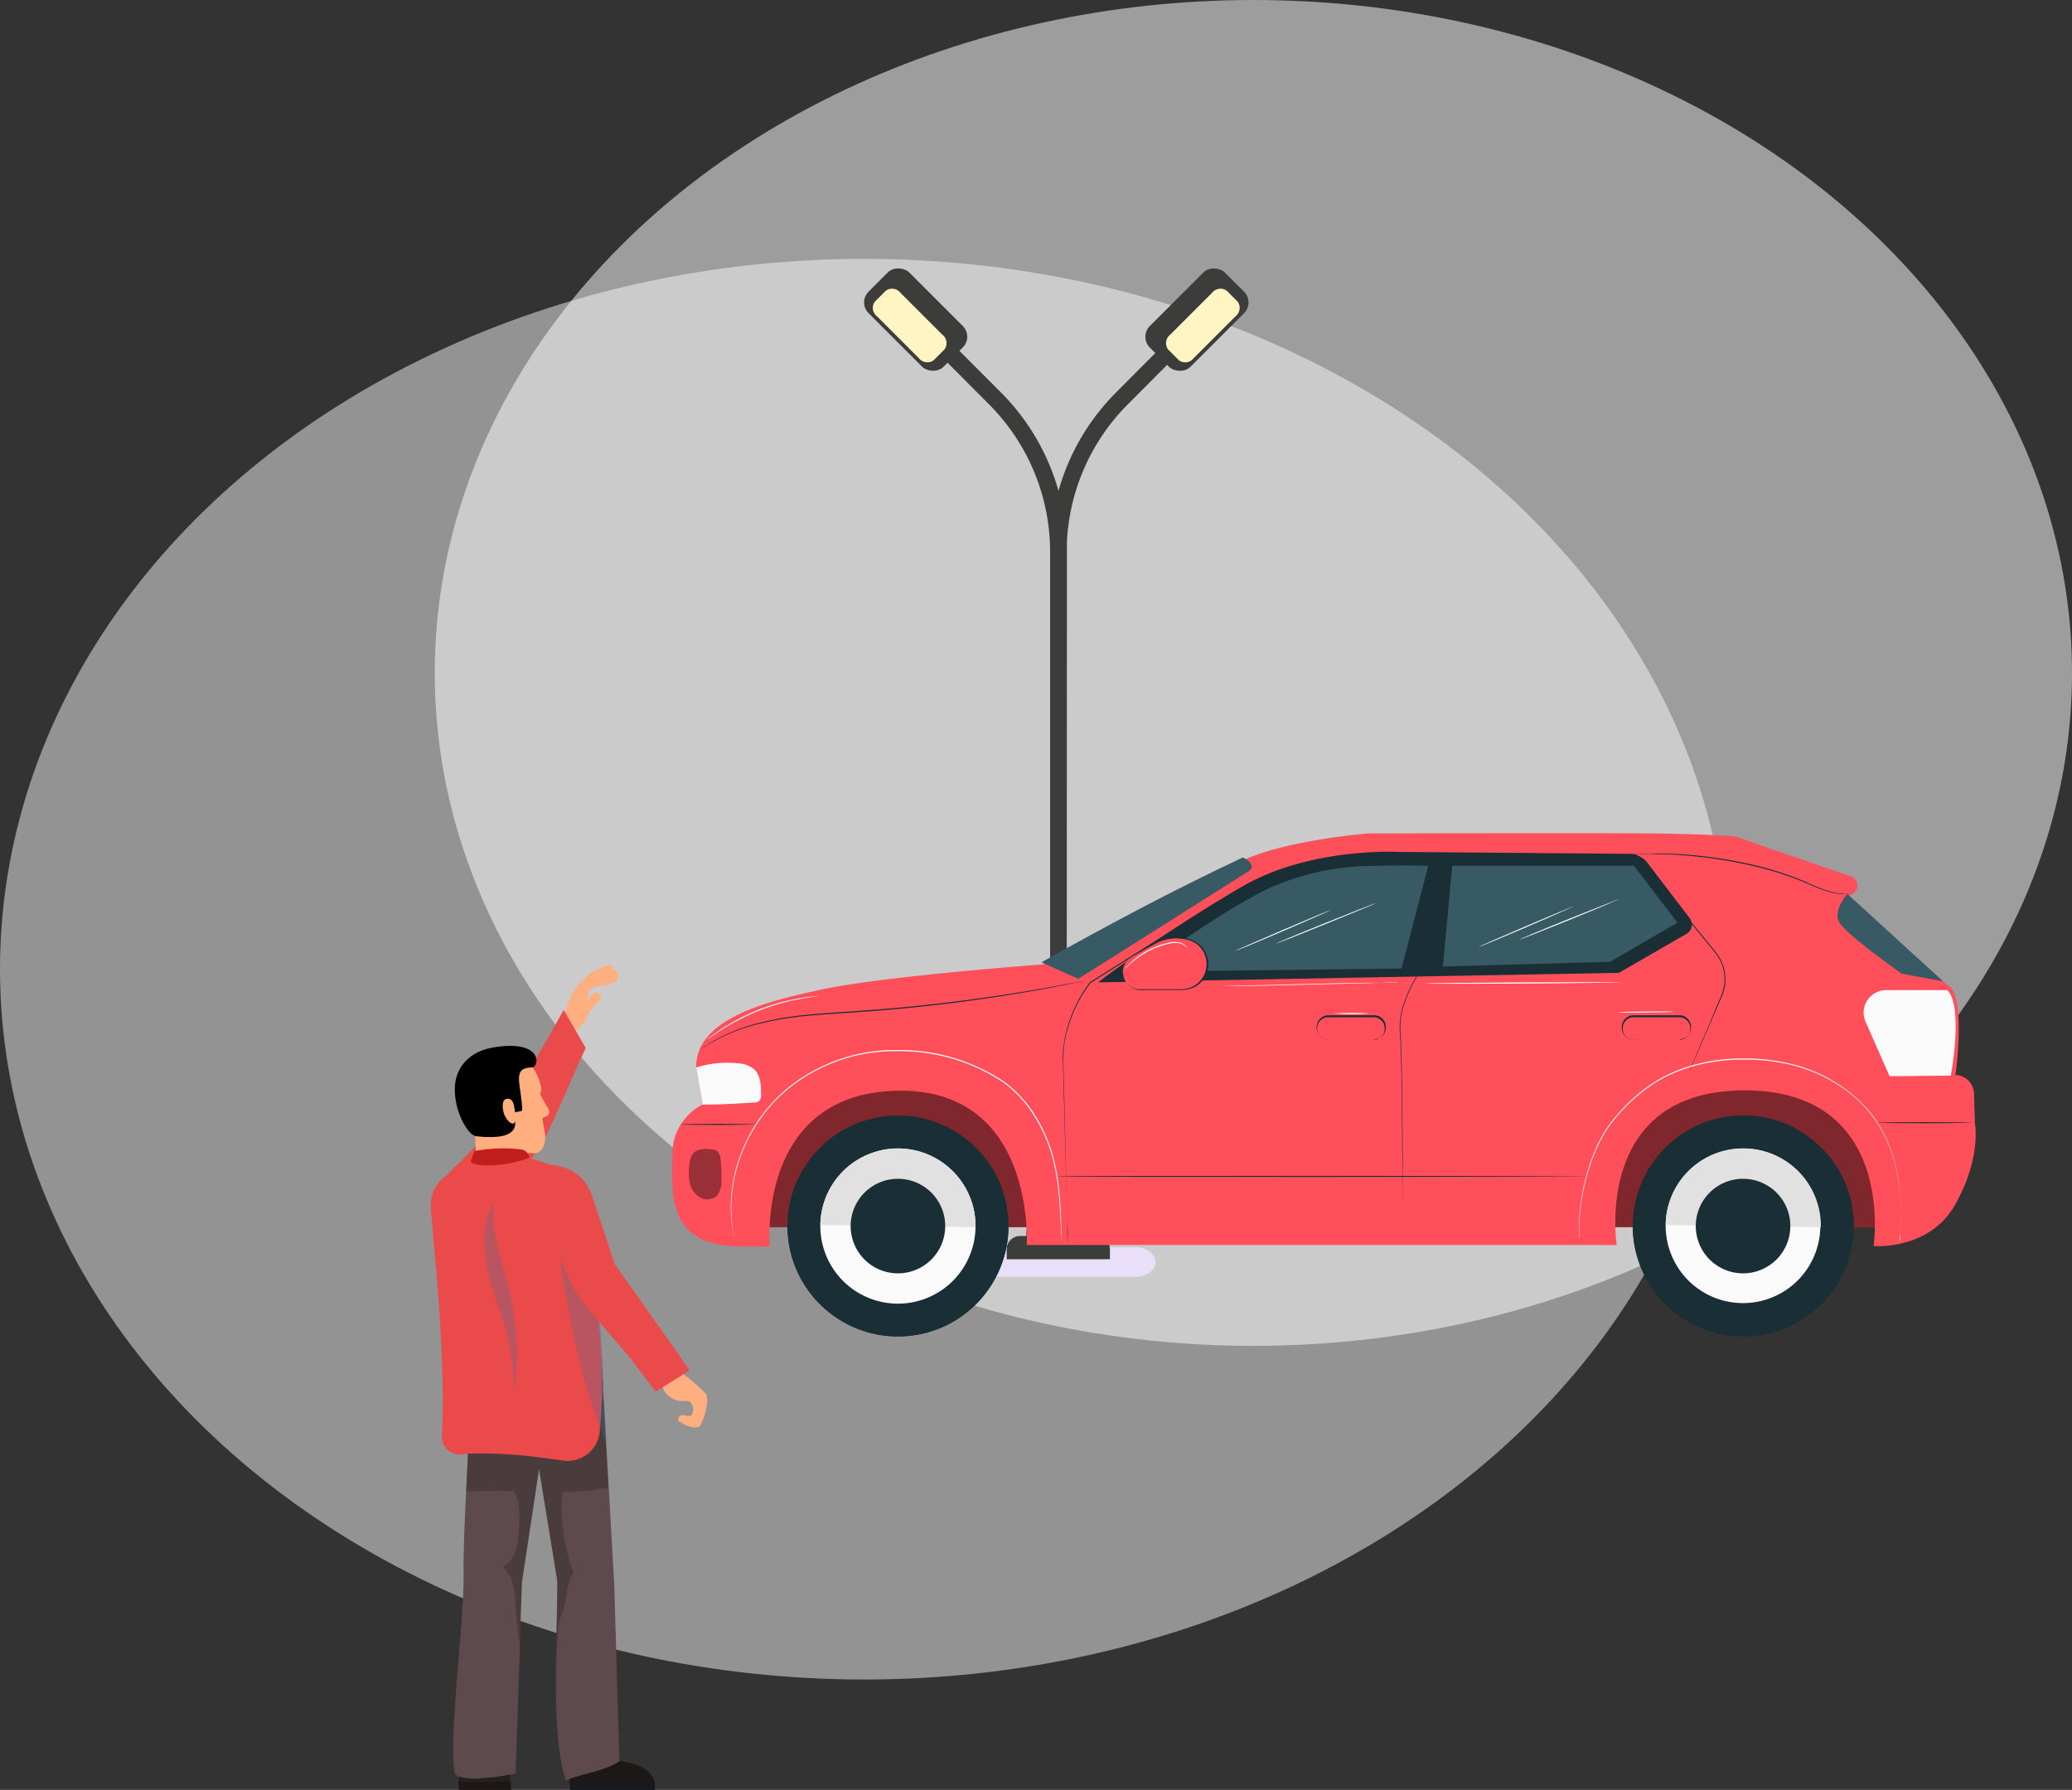 <svg xmlns="http://www.w3.org/2000/svg" viewBox="0 0 375.11 324.08"><rect x="0" y="0" width="375.11" height="324.08" fill="#333333" stroke="none"/><defs><style>.cls-1{isolation:isolate;}.cls-2,.cls-23,.cls-3{fill:#fff;}.cls-2{opacity:0.47;}.cls-3{opacity:0.52;}.cls-4{fill:#ffae80;}.cls-5{fill:#ea4a49;}.cls-6{fill:#212121;}.cls-7{fill:#1d1715;}.cls-8{fill:#16191e;}.cls-9{fill:#5e4a4c;}.cls-10{fill:#1d1d1b;}.cls-10,.cls-13{opacity:0.3;}.cls-11{fill:#ebb677;}.cls-12{fill:#c21e1d;}.cls-13{fill:#456f96;mix-blend-mode:multiply;}.cls-14{fill:#eadff8;}.cls-15{fill:#3c3c3b;}.cls-16{fill:#fff5c4;}.cls-17{fill:#ff4f5b;}.cls-18{opacity:0.5;}.cls-19{fill:#1a2e35;}.cls-20{fill:#fafafa;}.cls-21{fill:#e1e1e1;}.cls-22{opacity:0.4;}.cls-24{fill:#375a64;}</style></defs><title>login-customer_1</title><g class="cls-1"><g id="Layer_2" data-name="Layer 2"><g id="Layer_1-2" data-name="Layer 1"><ellipse class="cls-2" cx="156.44" cy="175.48" rx="156.44" ry="128.61"/><ellipse class="cls-3" cx="226.91" cy="121.84" rx="148.2" ry="121.84"/><path class="cls-4" d="M106.56,179.51l.47-.43.8-.52,2.15-.15a.59.59,0,0,0,.57-.47l.7-.05a.61.61,0,0,0,.57-.76.86.86,0,0,0-.11-.28.69.69,0,0,0,.11-.69.94.94,0,0,0-1-.6l-3,.64-.11,0-.06,0-.06,0-.07,0-2.16,1.94a.74.74,0,0,0,0,1.08A.84.84,0,0,0,106.56,179.51Z"/><path class="cls-4" d="M104.12,186.75l1.32-1.27a3.33,3.33,0,0,0,.73-1.08l.43-1.07a1.69,1.69,0,0,1,.23-.36l1.81-1.88a.76.76,0,0,0-.11-1.09.83.83,0,0,0-1.14-.05l-1.22,1.26.44-1.77,1.56-2.16,2.53-1.11a.68.68,0,0,0,.27-1,.9.9,0,0,0-1.11-.42s-3,1.4-3,1.41-1.61,1.47-2.06,2c-.09.1-.18.25-.29.4a14.29,14.29,0,0,0-2,4.12l-1,2.17Z"/><path class="cls-5" d="M79.3,214.78a24.77,24.77,0,0,1,3.83-4.21l.38-.39c2-2.07,6.37-6.32,6.37-6.32s8.78-14.79,12.16-21l4,6.88c-2.66,5.64-7,16.38-8.79,18.65-3.27,4.26-7,8.44-10.54,12.69a8,8,0,0,1-4.23,2.53,3.12,3.12,0,0,1-1.21,0,3.57,3.57,0,0,1-2.72-2.9A7.61,7.61,0,0,1,79.3,214.78Z"/><path class="cls-4" d="M127.85,252.42a3.56,3.56,0,0,1,.14,1.81,12.85,12.85,0,0,1-1.08,3.66c-.61,1.48-4-.36-4.09-.67a.82.82,0,0,1,.27-.86c.6-.42,1.59.34,2.11-.17a1.08,1.08,0,0,0,.24-.7,1.69,1.69,0,0,0-.68-1.74,3,3,0,0,0-1.34-.05,4,4,0,0,1-3.29-2.1c-.42-1.09.48-2.14,1.39-2.88a1.83,1.83,0,0,1,1.46-.45A31.91,31.91,0,0,1,127.85,252.42Z"/><path class="cls-6" d="M83,322.6c0,.13,0,.27,0,.41h9.46v-.16a.89.89,0,0,0,0-.15.38.38,0,0,0,0-.1,5.45,5.45,0,0,0-.26-1.28,3,3,0,0,0-2.83-2.1,11.18,11.18,0,0,0-1.45-.07h-.38c-2.24,0-4.1.21-4.45,2.51A5.37,5.37,0,0,0,83,322.6Z"/><polygon class="cls-7" points="82.99 322.6 83.02 323.01 83.08 324.08 92.55 324.08 92.48 323.01 92.47 322.85 92.47 322.69 92.46 322.6 82.99 322.6"/><path class="cls-7" d="M103.12,322.07c0,.16,0,.34,0,.53l0,.41h15.35a1.58,1.58,0,0,0,0-.41c-.43-2.2-3.19-3.33-6.3-3.79a25.11,25.11,0,0,0-6.82,0,12.06,12.06,0,0,0-1.66.36C103.4,319.24,103,319.4,103.12,322.07Z"/><path class="cls-8" d="M103.15,322.6l0,.41.07,1.07h15.35l-.07-1.07s0-.41,0-.41Z"/><path class="cls-9" d="M82.28,320.79c0,.39.31.67.8.87a10.75,10.75,0,0,0,3.69.33l.86-.05a41.66,41.66,0,0,0,4.56-.62c.42-.09.82-.15,1.15-.24L94.13,298l0-.92.36-10.56,3.07-20.3v-.44l3.29,20.17.05.34c0,4.85-.2,10.1-.25,15.21-.08,8,.14,15.68,1.78,20.9a.81.81,0,0,1,.27-.11,2,2,0,0,1,.39-.2c.71-.26,1.54-.51,2.45-.75,2.2-.6,4.8-1.22,6.6-2.45v-.05l-.94-31.9-1-17.59-.14-2.58-.32-5.42v-.18l-.19-3.41-.25-4.37-.13-2.1,0-.82-.09-1.41-.09-1.42s-.08-1.71-.08-1.71H83c0,.63-.09,1.24-.11,1.87,0,.41,0,.84,0,1.26,0,1.54.06,3,.19,4.49,0,.25,0,.5.09.74a39.43,39.43,0,0,0,.75,4.35c.09.43.2.85.31,1.27.16.64.33,1.29.54,1.92,0,.48,0,.95-.06,1.44s0,1.21-.07,1.83l-.14,2.58c0,.82-.07,1.63-.11,2.44-.27,5.35-.5,10.48-.46,14.4,0,.4,0,.78,0,1.15,0,1.45-.08,3.79-.29,6.6C83,301.59,81.45,316.16,82.28,320.79Z"/><path class="cls-10" d="M83.15,254.26a37.75,37.75,0,0,0,.75,4.36c.1.42.2.83.31,1.25.16.65.34,1.3.55,1.93q-.08,1.62-.15,3.27l-.12,2.58c0,.82-.09,1.63-.12,2.44,2.51-.2,5.55-.16,8.72-.09,1.17,2.3,1,5.18.77,7.81a12.13,12.13,0,0,1-.64,3.33A4.18,4.18,0,0,1,91,283.57a7.14,7.14,0,0,1,2,3.91,31.61,31.61,0,0,1,.42,4.47c.12,2,.39,4,.68,6l0-.92.37-10.55,3.06-20.31v-.44l3.29,20.17.05.34c0,4.86-.19,10.11-.25,15.21,0,.09,0,.19,0,.28.18-1.95.32-3.91.41-5.86a11.24,11.24,0,0,1,.34-2.71c.16-.58.43-1.13.62-1.7.69-2,.49-4.32,1.54-6.18a1.7,1.7,0,0,0,.22-.52,1.36,1.36,0,0,0-.12-.63,32.68,32.68,0,0,1-1.79-14,38.93,38.93,0,0,0,8.29-.79l-.14-2.58-.33-5.6-.19-3.41-.25-4.37c-4.66-.07-9.31.63-14,.85C91.28,254.4,87.21,254.23,83.15,254.26Z"/><polygon class="cls-11" points="93.78 206.75 96.32 206.36 96.7 208.8 93.91 208.71 93.78 206.75"/><path class="cls-4" d="M86.18,208.92l-.44-8.13c3.48-.12,8.13-.37,8.93-.55,0,0,.37,5.9.75,8.43C97,215.14,89.35,216.06,86.18,208.92Z"/><path class="cls-4" d="M84.67,202.3a9.28,9.28,0,0,1-1.28-3.89c-.93-7.88,3.73-7.46,6.63-7.9,3.42-.36,7,1.45,8,6.64a7.3,7.3,0,0,1-.24,1l1.56,2.75a.86.86,0,0,1-.43,1.22l-.72.32c.06.52.47,2.77.47,2.77.15,1.33-.12,3.49-1.91,3.6-.73-.12-2.5-1.31-3.44-6C92,202.84,85.31,203.38,84.67,202.3Z"/><path d="M86.06,205.71c9.36,1.06,6.9-3.2,7-4.17,0-.29,1.48-.24,1.48-.53-.13-4.81-2.05-7.72,1.87-7.75,1.41-.46,1.54-5.16-7.3-3.57-3.91.7-6.65,3.32-6.77,7.29S84.43,205.19,86.06,205.71Z"/><path class="cls-4" d="M91.07,201c.19,1.23,1.2,2.52,1.81,2.43s.5-1.13.32-2.36c-.12-.82-.26-1.94-1-2.1S90.8,199.15,91.07,201Z"/><path class="cls-5" d="M78,218.16a3.33,3.33,0,0,0,0,.54v.06l.5,6,0,.21s2.27,21.43,1.49,35a3.18,3.18,0,0,0,3.56,3.35l1-.1a76.88,76.88,0,0,1,13.13.66c1.42.18,2.85.37,4.25.57a5.83,5.83,0,0,0,6.65-5.33v-.05l0-.32a72.07,72.07,0,0,0,.41-7.54v-.79c0-.71,0-1.41,0-2.14s-.06-1.61-.1-2.41c0-.57-.06-1.16-.1-1.74s-.09-1.38-.14-2.07c0-.3,0-.61-.09-.93s-.06-.76-.1-1.13-.06-.68-.1-1-.07-.67-.11-1c0,0,0-.08,0-.12,0-.31-.06-.59-.1-.88s-.07-.67-.11-1c-.2-1.73-.42-3.44-.67-5.06-.27-1.84-.54-3.59-.82-5.2-.15-.84-.29-1.65-.43-2.42-.26-1.38-.49-2.62-.71-3.69s-.39-1.94-.55-2.62c-.2-1-.33-1.51-.33-1.51-.92-1.67-.62-2.93-2.39-3.85l-.16-.06-.77-.26-.1,0c-1.81-.59-5.37-1.67-5.37-1.67h-.17l-.1,0-8.74.56-1.62.11-3.93,2.27A6.53,6.53,0,0,0,78,218.16Z"/><path class="cls-12" d="M94.47,208.13a27.74,27.74,0,0,0-8.6.29l-.65,1.88c.62,1.07,6.27,1,10.64-.68l-.18-.48A1.64,1.64,0,0,0,94.47,208.13Z"/><path class="cls-13" d="M100.13,219.74c1.25,8.74,2.54,17.59,4.64,26.16a106.53,106.53,0,0,0,4,12.87q.48,1.29,1,2.55v-.18l-.19-3.41-.25-4.37-.13-2.1,0-.82c0-.71,0-1.41,0-2.14s-.06-1.61-.1-2.41c0-.57-.06-1.16-.1-1.74s-.09-1.38-.14-2.07c0-.3,0-.61-.09-.93s-.06-.76-.1-1.13-.06-.68-.1-1-.07-.67-.11-1c0,0,0-.08,0-.12C104.7,232.42,103.07,225.7,100.13,219.74Z"/><path class="cls-5" d="M97.45,212.25a3.54,3.54,0,0,0-.52,1.13,8.21,8.21,0,0,0,.35,4.84.64.64,0,0,0,0,.07c.59,1.35,1.18,2.71,1.75,4.06l1.08,2.55c.53,1.23,1.05,2.45,1.59,3.67.72,1.62,1.45,3.22,2.22,4.78s4.68,6.13,8.36,10.4l.78.92c1.72,2,4.45,5.79,5.64,7.29l6.14-3.84c-4-5.79-13.6-19.3-13.6-19.3s-1.83-5.8-2.8-8.5c-.06-.17-.13-.34-.18-.51-.46-1.39-.8-2.68-1.34-3.91a10.12,10.12,0,0,0-.71-1.39l-.1-.15a5,5,0,0,0-.47-.64l-.06-.08a7.91,7.91,0,0,0-4.36-2.5A3.61,3.61,0,0,0,97.45,212.25Z"/><path class="cls-13" d="M92.22,243.53c-.89-4.36-2.71-8.49-3.77-12.81s-1.27-9.13.91-13c-.59,5.25,1.49,10.36,2.75,15.49a50.71,50.71,0,0,1,1,18.77A61.08,61.08,0,0,0,92.22,243.53Z"/><path class="cls-14" d="M209.19,228.5c0,1.47-1.58,2.66-3.53,2.66H177.83c-2,0-3.53-1.19-3.53-2.66s1.58-2.67,3.53-2.67h27.83c2,0,3.53,1.2,3.53,2.67Z"/><path class="cls-15" d="M193.11,196.8h-3V100A37.83,37.83,0,0,0,179,73.16l-9.44-9.48,2.15-2.14L181.15,71a40.85,40.85,0,0,1,12,29Z"/><path class="cls-15" d="M193.11,196.8h-3V100a40.82,40.82,0,0,1,12-29l9.43-9.48,2.15,2.14-9.44,9.48A37.83,37.83,0,0,0,193.11,100Z"/><rect class="cls-15" x="160.57" y="48.26" width="10.42" height="19.21" rx="2.75" ry="2.75" transform="translate(7.63 134.17) rotate(-45)"/><path class="cls-16" d="M171,63.25l-2,2a1.93,1.93,0,0,1-2.64-.39l-7.59-7.59a1.93,1.93,0,0,1-.4-2.64l2-2A1.93,1.93,0,0,1,163,53l7.59,7.59A1.93,1.93,0,0,1,171,63.25Z"/><rect class="cls-15" x="207.08" y="52.66" width="19.21" height="10.42" rx="2.75" ry="2.75" transform="translate(22.55 170.17) rotate(-45)"/><path class="cls-16" d="M211.45,63.25l2,2a1.93,1.93,0,0,0,2.64-.39l7.59-7.59a1.93,1.93,0,0,0,.39-2.64l-2-2a1.93,1.93,0,0,0-2.64.39l-7.59,7.59A1.93,1.93,0,0,0,211.45,63.25Z"/><path class="cls-15" d="M197.4,223.8H185.79l1.83-40.56a2.43,2.43,0,0,1,2.43-2.33h3.09a2.43,2.43,0,0,1,2.43,2.33Z"/><path class="cls-15" d="M200.94,228H182.25v-1.79a2.42,2.42,0,0,1,2.42-2.42h13.85a2.42,2.42,0,0,1,2.42,2.42Z"/><rect class="cls-17" x="134.67" y="191.74" width="207.54" height="30.45"/><g class="cls-18"><rect x="134.67" y="191.74" width="207.54" height="30.45"/></g><circle class="cls-19" cx="162.56" cy="221.99" r="20.01" transform="translate(-14.53 11.41) rotate(-3.85)"/><path class="cls-19" d="M142.56,221.65s0,0,0,0a20,20,0,0,0,40,.58v-.05Z"/><path class="cls-20" d="M148.51,221.79a14.05,14.05,0,1,0,14.25-13.85A14.05,14.05,0,0,0,148.51,221.79Z"/><path class="cls-21" d="M162.76,207.94a14.06,14.06,0,0,0-14.25,13.85l28.1.4A14.05,14.05,0,0,0,162.76,207.94Z"/><path class="cls-19" d="M154,221.87a8.56,8.56,0,1,0,8.69-8.44A8.57,8.57,0,0,0,154,221.87Z"/><circle class="cls-19" cx="315.59" cy="221.99" r="20.01" transform="translate(-12.31 18.62) rotate(-3.32)"/><path class="cls-19" d="M295.59,221.65s0,0,0,0a20,20,0,0,0,40,.58v-.05Z"/><path class="cls-20" d="M301.55,221.79a14,14,0,1,0,14.25-13.85A14,14,0,0,0,301.55,221.79Z"/><path class="cls-21" d="M315.8,207.94a14.05,14.05,0,0,0-14.25,13.85l28.09.4A14,14,0,0,0,315.8,207.94Z"/><path class="cls-19" d="M307,221.87a8.56,8.56,0,1,0,8.68-8.44A8.56,8.56,0,0,0,307,221.87Z"/><path class="cls-17" d="M188.8,174.61s-29.47,2.17-40.4,4.62c-7.69,1.73-22.54,4.71-22.36,14.05l1.18,6.69a10.09,10.09,0,0,0-5.51,8.93c0,6.42-1.34,16.37,11.51,16.77,2.12.07,6.14,0,6.14,0S136.89,198.3,162,197.5c25.58-.82,23.88,27.92,23.88,27.92H292.69s-4.38-28,23.16-28S339.2,225.6,339.2,225.6s10.13.88,14.84-7.63,3.49-14.58,3.49-14.58l-.16-5.38a3.49,3.49,0,0,0-3.35-3.38h0s1.84-13.55-1-15.9-18.3-16.49-18.3-16.49l.74-.46a1.74,1.74,0,0,0-.36-3.11c-5.88-2-17.5-6-20.23-7a4.94,4.94,0,0,0-1.27-.26c-1.63-.13-6.24-.42-14.71-.51-10.32-.11-51.3,0-51.3,0s-14.1,1.16-22,4.62C217.39,159.17,188.8,174.61,188.8,174.61Z"/><g class="cls-22"><path d="M129.18,208.16c-1.07-.22-2.71-.24-3.52.49a3.35,3.35,0,0,0-.86,2.21,9.49,9.49,0,0,0,.08,3.32,4,4,0,0,0,1.87,2.64,2.59,2.59,0,0,0,3.07-.37,4,4,0,0,0,.76-2.87,23.15,23.15,0,0,0-.18-4.08,2.06,2.06,0,0,0-.36-.83,1.12,1.12,0,0,0-.86-.51"/></g><path class="cls-20" d="M127.22,200c3.13,0,6.16-.17,9.28-.38a1.47,1.47,0,0,0,.95-.29,1.5,1.5,0,0,0,.33-1.14c0-1.67-.07-3.58-1.34-4.67a5,5,0,0,0-2.86-1,18.48,18.48,0,0,0-7.54.76Z"/><path class="cls-23" d="M192.18,224.56l0-.26-.05-.79c0-.69-.09-1.71-.16-3s-.16-2.91-.35-4.77a37.72,37.72,0,0,0-1.1-6.22,28.18,28.18,0,0,0-3-7,22.09,22.09,0,0,0-5.82-6.5,33.82,33.82,0,0,0-19-5.7,30.73,30.73,0,0,0-18.86,5.94,27.42,27.42,0,0,0-6.13,6.25,29.7,29.7,0,0,0-3.59,6.74,27.64,27.64,0,0,0-1.51,6.12,25.23,25.23,0,0,0-.18,4.77,23.64,23.64,0,0,0,.36,3l.14.78c0,.17.05.26.05.26s0-.09-.07-.26l-.15-.77a21.92,21.92,0,0,1-.41-3,25,25,0,0,1,.15-4.78,27.45,27.45,0,0,1,1.5-6.16,29.35,29.35,0,0,1,3.58-6.79,27.91,27.91,0,0,1,6.15-6.3,31,31,0,0,1,19-6,34,34,0,0,1,19.11,5.76,22.23,22.23,0,0,1,5.85,6.55,28.11,28.11,0,0,1,3,7.07,37.91,37.91,0,0,1,1.08,6.24c.18,1.86.25,3.47.31,4.78s.1,2.32.13,3c0,.34,0,.6,0,.79S192.18,224.56,192.18,224.56Z"/><path class="cls-19" d="M193.31,225a2,2,0,0,1,0-.22l0-.67c0-.59,0-1.45-.08-2.58-.06-2.27-.15-5.59-.27-9.81s-.26-9.35-.42-15.23c0-1.47-.08-3-.12-4.54a14.68,14.68,0,0,1,.1-2.38c.05-.4.11-.8.17-1.2s.16-.81.25-1.21a23.68,23.68,0,0,1,1.66-4.79,24.09,24.09,0,0,1,2.74-4.56h0l18.49-11.65,5-3.14a39,39,0,0,1,5.29-3,57.66,57.66,0,0,1,5.74-2.29c1-.34,2-.62,3-.92s2-.55,3.07-.76a70.15,70.15,0,0,1,11.92-1.5,108.17,108.17,0,0,1,11.54,0h.11l0,.11-5,22.23h0a24.63,24.63,0,0,0-2.23,4.78,13,13,0,0,0-.75,4.94c.13,1.64.17,3.25.21,4.8s.06,3.08.09,4.55c.09,5.87.11,11,.13,15.21s0,7.54,0,9.8c0,1.13,0,2,0,2.59v.88a1.76,1.76,0,0,1,0-.22v-.66c0-.59,0-1.46,0-2.59,0-2.26,0-5.58-.06-9.8s-.07-9.34-.17-15.21c0-1.47-.06-3-.09-4.54s-.1-3.16-.23-4.8a13.41,13.41,0,0,1,.76-5,24.61,24.61,0,0,1,2.24-4.81v0c1.52-6.85,3.19-14.31,4.95-22.23l.08.11c-3.73-.2-7.59-.21-11.51,0a69.45,69.45,0,0,0-11.88,1.5c-1,.21-2.05.5-3.06.75s-2,.58-3,.93a52.81,52.81,0,0,0-5.72,2.28,40.05,40.05,0,0,0-5.26,2.93l-5,3.15L197.41,178l0,0a24.44,24.44,0,0,0-2.72,4.52,24.19,24.19,0,0,0-1.66,4.75c-.84,3.21-.42,6.37-.41,9.3.14,5.88.27,11,.37,15.23s.18,7.54.24,9.81c0,1.13,0,2,.05,2.58V225Z"/><path class="cls-19" d="M261.22,155.28h.18l.51,0,2-.05,7.36-.15,24.83-.42h.05l0,0,3.48,4.26,9.94,12.18,1.13,1.39a7.67,7.67,0,0,1,.92,1.49,7.73,7.73,0,0,1,.15,6.31l-1.14,2.64c-1.44,3.35-2.62,6.06-3.43,7.94-.41.93-.72,1.66-.94,2.16l-.25.56-.09.18.07-.19.23-.57.91-2.17c.8-1.89,2-4.61,3.38-8,.64-1.69,1.77-3.47,1.7-5.64a7.7,7.7,0,0,0-.74-3.18,7.83,7.83,0,0,0-.91-1.45l-1.14-1.39-9.94-12.17L296,154.79l.08,0-24.84.36-7.36.09h-2.68Z"/><path class="cls-19" d="M248.69,188.3s.1,0,.29-.05a2.07,2.07,0,0,0,.79-.31,2,2,0,0,0,.8-1,2.18,2.18,0,0,0,.1-.82,2,2,0,0,0-.23-.89,2,2,0,0,0-1.72-1.05h-8.3a1.94,1.94,0,0,0-1.32.52,2,2,0,0,0-.63,1.22,2.27,2.27,0,0,0,.24,1.32,2,2,0,0,0,1,.85,2.89,2.89,0,0,0,1.24.15h3.43l3.18,0,.86,0a1.92,1.92,0,0,1,.31,0l-.31,0-.86,0-3.18,0h-4.07a2.24,2.24,0,0,1-.67-.15,2.15,2.15,0,0,1-1-.93,2.35,2.35,0,0,1-.27-1.43,2.21,2.21,0,0,1,.69-1.35,2.17,2.17,0,0,1,1.45-.56h8.3a2.12,2.12,0,0,1,1.84,1.14,2.23,2.23,0,0,1,.24.95,2.44,2.44,0,0,1-.13.87,2.07,2.07,0,0,1-.86,1.07,1.93,1.93,0,0,1-.82.28A1,1,0,0,1,248.69,188.3Z"/><path class="cls-19" d="M304,188.3s.11,0,.3-.05a2.07,2.07,0,0,0,.79-.31,2,2,0,0,0,.8-1,2.4,2.4,0,0,0,.1-.82,2,2,0,0,0-.23-.89,2,2,0,0,0-1.73-1.05h-8.3a2,2,0,0,0-1.94,1.74,2.12,2.12,0,0,0,.24,1.32,1.93,1.93,0,0,0,1,.85,2.87,2.87,0,0,0,1.24.15h3.42l3.18,0,.87,0a1.71,1.71,0,0,1,.3,0l-.3,0-.87,0-3.18,0H295.6a2.18,2.18,0,0,1-.66-.15,2.11,2.11,0,0,1-1.05-.93,2.35,2.35,0,0,1-.27-1.43,2.13,2.13,0,0,1,2.13-1.91h8.31a2.12,2.12,0,0,1,1.84,1.14,2.08,2.08,0,0,1,.23.95,2.45,2.45,0,0,1-.12.87,2.12,2.12,0,0,1-.86,1.07,2,2,0,0,1-.83.28A1,1,0,0,1,304,188.3Z"/><path class="cls-20" d="M352.55,179.27H341.48a4.1,4.1,0,0,0-3.62,2.18h0a4.06,4.06,0,0,0-.12,3.55l4.34,9.86,11.09-.11S355.52,182.25,352.55,179.27Z"/><path class="cls-19" d="M198.77,177.87l57.13-1.05,37.19-.68,12.26-7.08a1.91,1.91,0,0,0,.56-2.8l-7.63-10a4.23,4.23,0,0,0-3.35-1.67l-41.58-.34s-15.67-.91-28,6A264.14,264.14,0,0,0,198.77,177.87Z"/><path class="cls-24" d="M225,155.25s2.87,1.31,1,2.52-30.8,19.46-30.8,19.46l-6.66-3C200.28,167.65,212.18,161.27,225,155.25Z"/><path class="cls-19" d="M196.08,177.68l-.18,0-.52.11-2,.42c-1.76.36-4.32.85-7.49,1.39-6.35,1.1-15.16,2.37-24.95,3.22-2.45.21-4.84.38-7.15.54s-4.54.29-6.66.48a58,58,0,0,0-11.11,1.9,31.19,31.19,0,0,0-7,2.93c-.8.42-1.36.83-1.77,1.08l-.45.28-.16.1.15-.11.44-.31c.4-.26,1-.68,1.75-1.11a30.87,30.87,0,0,1,7-3,56.62,56.62,0,0,1,11.13-1.95c2.12-.2,4.35-.34,6.66-.5s4.71-.33,7.15-.54c9.79-.84,18.6-2.1,24.94-3.15,3.18-.53,5.74-1,7.51-1.33l2-.38.53-.1Z"/><path class="cls-19" d="M357,203.27s-3.81.1-8.5.1-8.51-.05-8.51-.1,3.81-.1,8.51-.1S357,203.21,357,203.27Z"/><path class="cls-19" d="M287.31,213s-21.49.09-48,.09-48,0-48-.09,21.49-.1,48-.1S287.31,212.93,287.31,213Z"/><path class="cls-19" d="M136.81,203.59s-3,.1-6.79.1-6.79-.05-6.79-.1,3-.1,6.79-.1S136.81,203.54,136.81,203.59Z"/><path class="cls-24" d="M334.44,161.85s-2.56,2.85-1.55,5,11.36,9.43,11.36,9.43l7.53,1.41Z"/><polygon class="cls-24" points="262.91 156.74 261.22 175 291.49 174.14 303.69 167.05 295.79 156.74 262.91 156.74"/><path class="cls-24" d="M205.94,175.94s18.26-13.19,25.46-15.81a46.12,46.12,0,0,1,17.11-3.35c6.25-.18,10.05,0,10.05,0l-4.82,18.58Z"/><path class="cls-17" d="M203.27,176h0a3.19,3.19,0,0,1,1.63-2.79l4.19-2.36a8,8,0,0,1,3.92-1h0a8.06,8.06,0,0,1,2.49.4,4.54,4.54,0,0,1,3.06,4.17h0a4.63,4.63,0,0,1-4.62,4.8h-7.47A3.2,3.2,0,0,1,203.27,176Z"/><path class="cls-19" d="M203.27,176s0,.14,0,.41a3.21,3.21,0,0,0,1.66,2.36,3.26,3.26,0,0,0,1.08.34c.39,0,.83,0,1.29,0l6.4,0a5,5,0,0,0,1.78-.29,4.6,4.6,0,0,0,2.65-2.63,4.72,4.72,0,0,0,.28-2,4.55,4.55,0,0,0-1.89-3.35,5.07,5.07,0,0,0-1.73-.73,8.14,8.14,0,0,0-1.82-.21,8,8,0,0,0-3.28.7c-.48.22-.92.49-1.36.73l-1.25.69L205,173.23a3.21,3.21,0,0,0-1.66,2.36c0,.27,0,.41,0,.41a2.12,2.12,0,0,1,0-.41,3.21,3.21,0,0,1,1.65-2.45l2.13-1.22,1.25-.7c.43-.24.87-.52,1.36-.74a7.92,7.92,0,0,1,3.35-.74,8.49,8.49,0,0,1,1.86.21,5,5,0,0,1,1.8.76,4.73,4.73,0,0,1,2,3.49,4.8,4.8,0,0,1-.29,2.06,4.63,4.63,0,0,1-1.12,1.69,4.57,4.57,0,0,1-1.65,1,4.93,4.93,0,0,1-1.84.3l-6.4,0c-.46,0-.89,0-1.31,0a3.24,3.24,0,0,1-2.41-1.69,2.94,2.94,0,0,1-.34-1.13A1.82,1.82,0,0,1,203.27,176Z"/><path class="cls-23" d="M344,224.73s0-.08,0-.25l0-.76c0-.34.06-.75.08-1.24s0-1,.06-1.69,0-1.34,0-2.11,0-1.61-.16-2.51a32.35,32.35,0,0,0-1.08-6,27,27,0,0,0-1.19-3.35,22.39,22.39,0,0,0-1.81-3.4,23.07,23.07,0,0,0-5.84-6.11,27.85,27.85,0,0,0-8.39-4.13,34.75,34.75,0,0,0-10-1.33,32.66,32.66,0,0,0-10,1.45,28.43,28.43,0,0,0-4.43,1.83,24.9,24.9,0,0,0-3.84,2.51,31.61,31.61,0,0,0-5.92,6.07,22.35,22.35,0,0,0-2,3.31,32,32,0,0,0-1.37,3.29,38.86,38.86,0,0,0-2.15,10.49c-.06,1.27-.06,2.26,0,2.93l0,.76c0,.17,0,.25,0,.25a1.53,1.53,0,0,1,0-.25l-.07-.76c0-.67-.06-1.66,0-2.93a38.86,38.86,0,0,1,2.1-10.54,35.65,35.65,0,0,1,1.36-3.31,24,24,0,0,1,2-3.33,32,32,0,0,1,5.95-6.12,25.34,25.34,0,0,1,3.87-2.54,27.11,27.11,0,0,1,4.46-1.84,32.94,32.94,0,0,1,10-1.47,35.45,35.45,0,0,1,10,1.34,27.88,27.88,0,0,1,8.44,4.18,25.17,25.17,0,0,1,3.31,2.9,20,20,0,0,1,2.57,3.26,22.66,22.66,0,0,1,1.81,3.43,27.73,27.73,0,0,1,1.18,3.37,31.67,31.67,0,0,1,1.06,6c.1.9.1,1.75.14,2.52s0,1.48,0,2.12-.06,1.19-.08,1.68-.07.91-.1,1.24-.05.58-.07.76Z"/><path class="cls-23" d="M252.94,177.87h-.34l-1,0L248,178c-3,.06-7.21.17-11.83.29s-8.81.22-11.84.24c-1.52,0-2.74,0-3.59,0h-1l1,0,3.59-.07c3-.05,7.21-.17,11.83-.29s8.81-.22,11.84-.24h4.91Z"/><path class="cls-23" d="M248,183.5a53.84,53.84,0,0,1-6.56,0,53.84,53.84,0,0,1,6.56,0Z"/><path class="cls-23" d="M249.18,163.48c0,.05-4.05,1.74-9.09,3.78s-9.14,3.66-9.16,3.61,4-1.75,9.09-3.79S249.16,163.43,249.18,163.48Z"/><path class="cls-23" d="M240.94,164.76c0,.05-3.86,1.75-8.65,3.81s-8.71,3.68-8.73,3.63,3.85-1.75,8.65-3.81S240.92,164.71,240.94,164.76Z"/><path class="cls-23" d="M293.22,162.77s-4.05,1.75-9.09,3.79-9.14,3.65-9.16,3.6,4-1.75,9.09-3.79S293.2,162.72,293.22,162.77Z"/><path class="cls-23" d="M285,164.05s-3.85,1.76-8.65,3.81-8.71,3.68-8.73,3.63,3.85-1.75,8.66-3.81S285,164,285,164.05Z"/><path class="cls-23" d="M294,177.87s-8.09.15-18.07.21-18.07.06-18.07,0,8.09-.15,18.07-.21S294,177.82,294,177.87Z"/><path class="cls-23" d="M303,183.19c0,.05-2.27.11-5.07.14s-5.07,0-5.07-.05,2.27-.12,5.07-.14S303,183.13,303,183.19Z"/><path class="cls-23" d="M148.05,180.42a.74.74,0,0,1-.22,0l-.63.09c-.28,0-.62.07-1,.13s-.84.12-1.32.22c-1,.17-2.14.42-3.4.76a42.46,42.46,0,0,0-4,1.34c-1.4.56-2.71,1.17-3.87,1.77s-2.18,1.21-3,1.75c-.43.26-.79.52-1.12.74s-.6.41-.83.58l-.52.37-.19.12a1.07,1.07,0,0,1,.17-.15l.5-.4c.22-.18.49-.39.81-.61s.68-.5,1.1-.77c.83-.55,1.85-1.16,3-1.79a41.91,41.91,0,0,1,3.89-1.79,39.91,39.91,0,0,1,4.07-1.33c1.28-.33,2.44-.57,3.42-.73.49-.09.94-.13,1.33-.19s.73-.08,1-.1l.64-.05Z"/><path class="cls-23" d="M214.85,171.59s-.11-.14-.36-.34a2.48,2.48,0,0,0-1.24-.5,5.36,5.36,0,0,0-2,.21,16,16,0,0,0-2.36.8,15.28,15.28,0,0,0-3.83,2.39c-.89.74-1.36,1.29-1.38,1.27a2.45,2.45,0,0,1,.31-.4c.22-.24.55-.59,1-1a14.22,14.22,0,0,1,3.85-2.45,14,14,0,0,1,2.39-.8,5.16,5.16,0,0,1,2.05-.18,2.35,2.35,0,0,1,1.27.58,1.44,1.44,0,0,1,.25.29C214.84,171.55,214.86,171.59,214.85,171.59Z"/><path class="cls-19" d="M335.28,161.72a6.28,6.28,0,0,1-1.59.16,9.46,9.46,0,0,1-1.87-.23,17.12,17.12,0,0,1-2.38-.74c-.86-.32-1.78-.74-2.78-1.16l-1.55-.63c-.54-.21-1.1-.39-1.67-.6a65.29,65.29,0,0,0-7.62-2.08,87.73,87.73,0,0,0-14.25-1.77c-.92,0-1.75,0-2.48-.08h-1.88l-1.18,0h-.42l.11,0,.31,0,1.18-.06,1.88,0c.73,0,1.56,0,2.48,0a83.12,83.12,0,0,1,14.29,1.72,63.13,63.13,0,0,1,7.64,2.1c.57.21,1.14.4,1.67.61l1.56.64c1,.43,1.91.85,2.76,1.18a16.31,16.31,0,0,0,2.36.76,9.5,9.5,0,0,0,1.84.26,7.83,7.83,0,0,0,1.18,0l.31,0Z"/></g></g></g></svg>